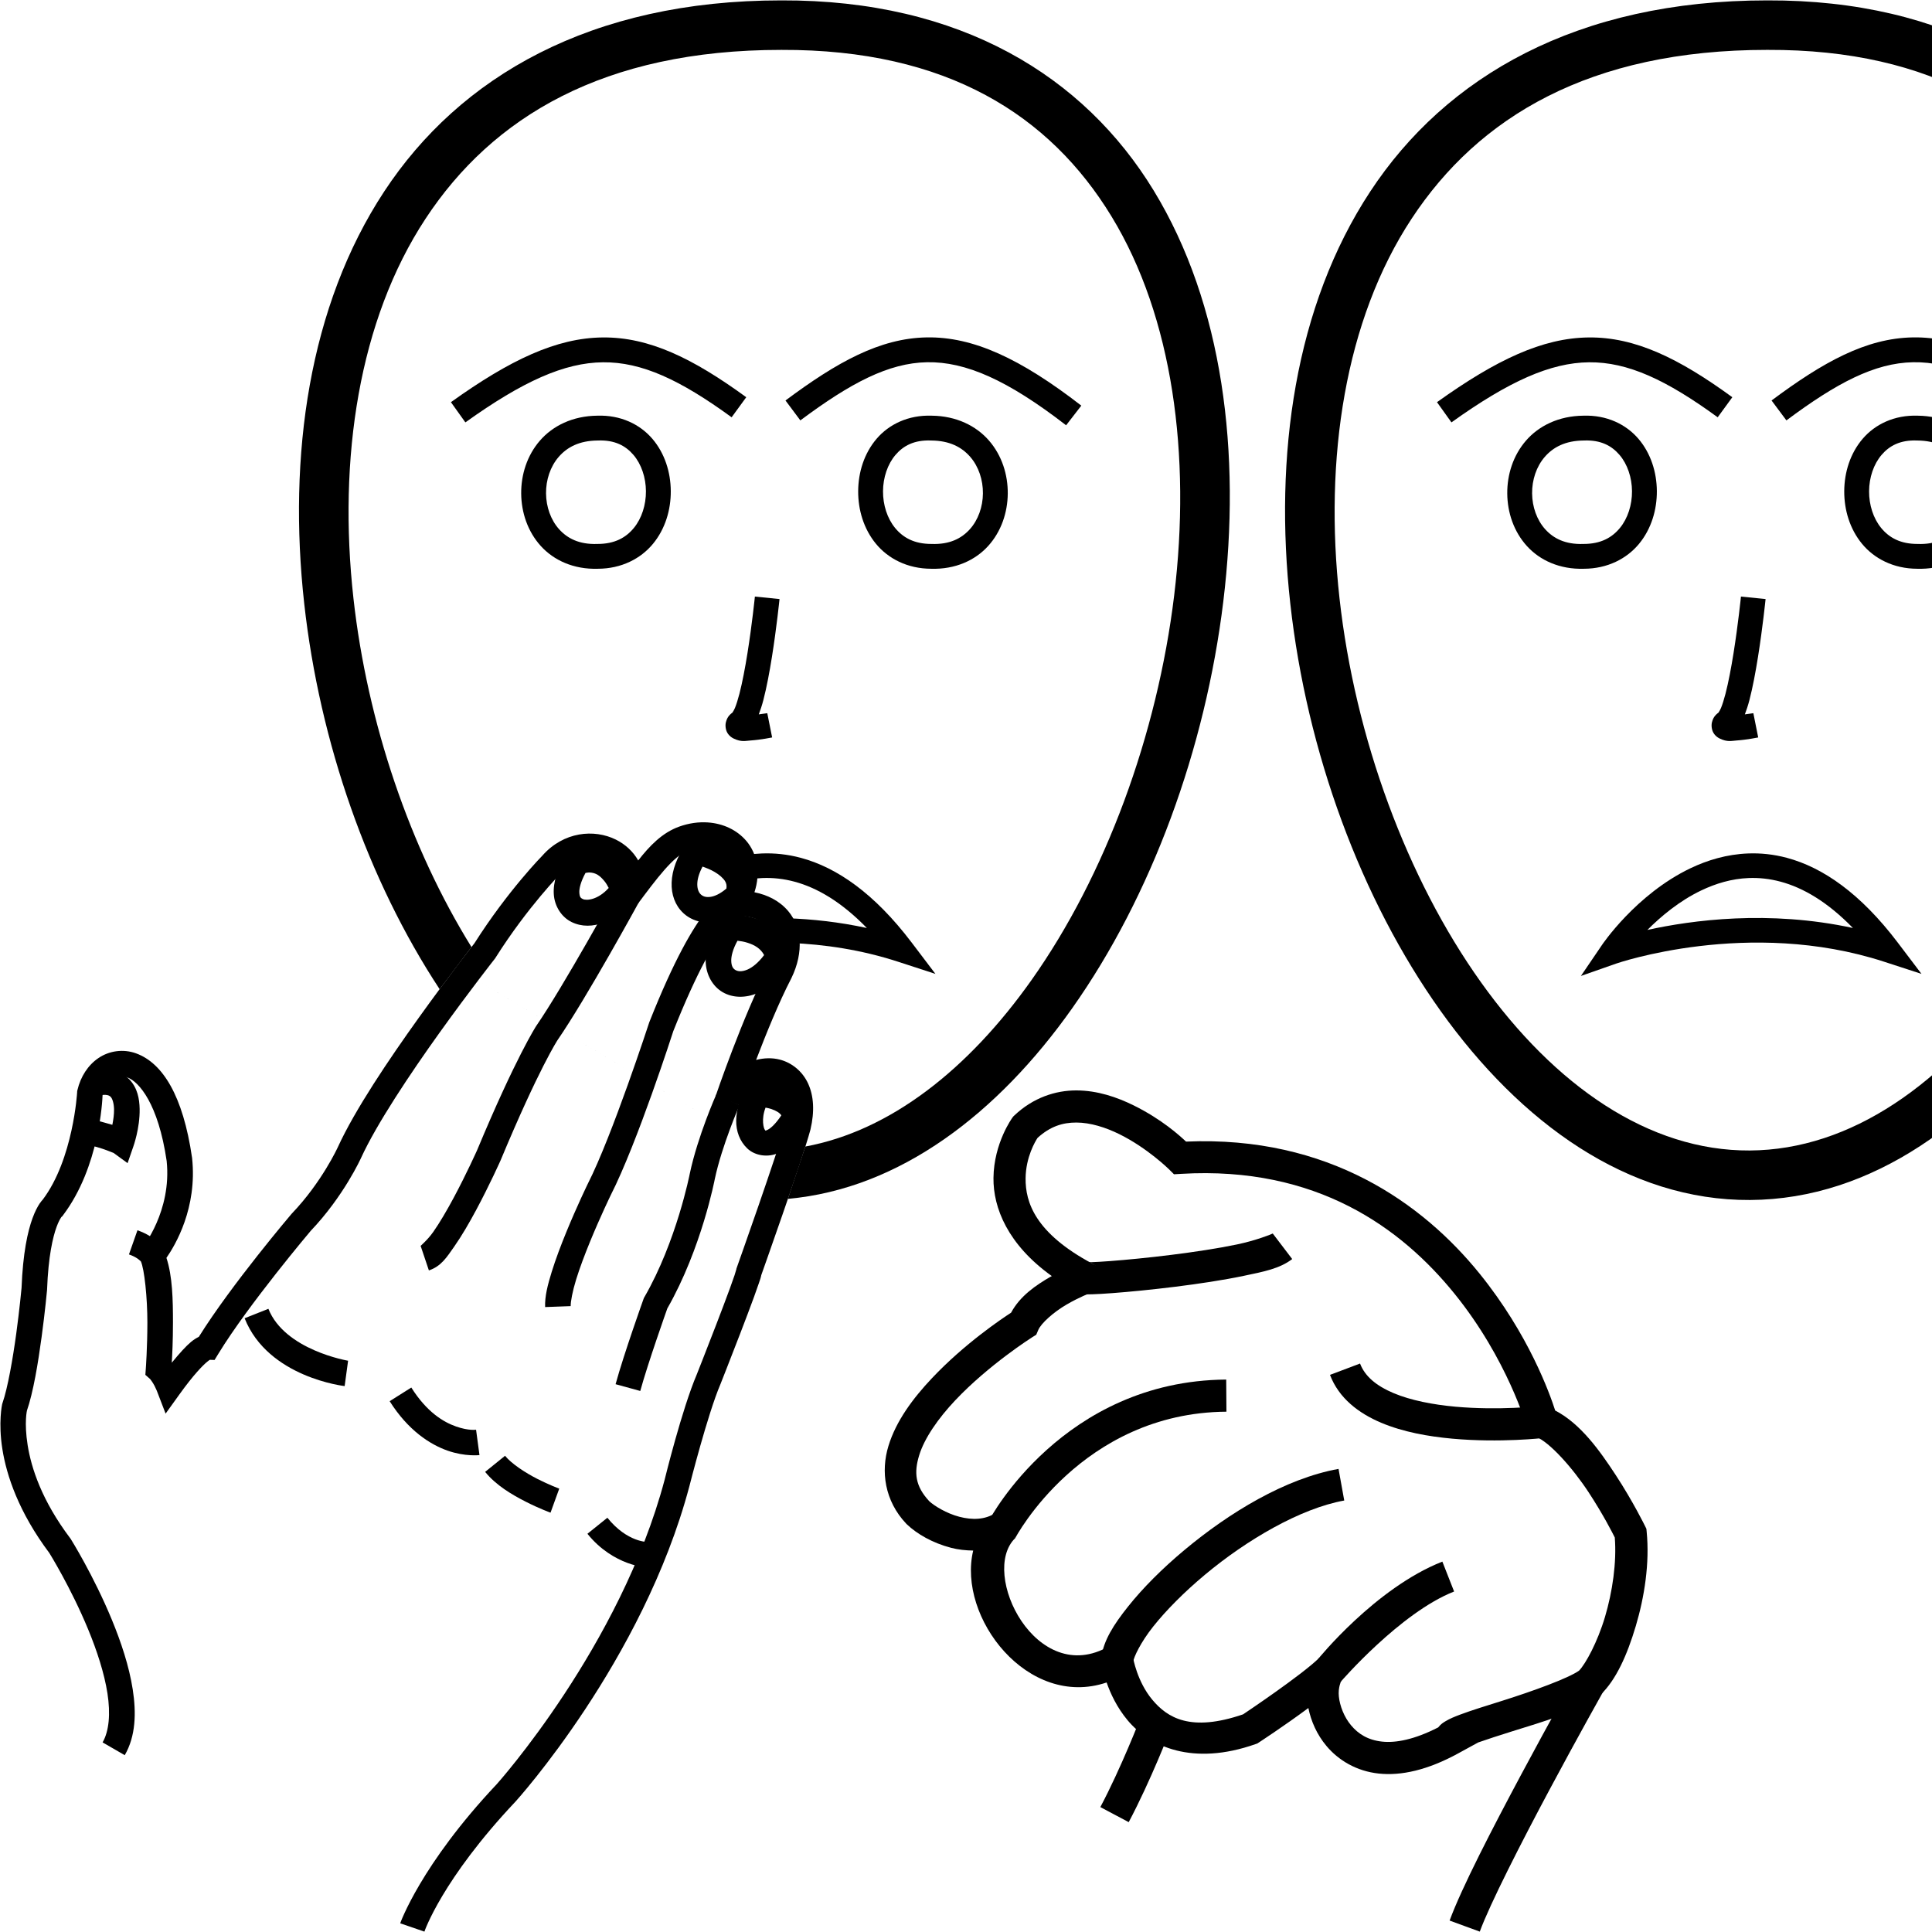 <?xml version="1.0" encoding="UTF-8" standalone="no"?>
<!-- Created with Inkscape (http://www.inkscape.org/) -->

<svg
   xmlns:dc="http://purl.org/dc/elements/1.1/"
   xmlns:cc="http://creativecommons.org/ns#"
   xmlns:rdf="http://www.w3.org/1999/02/22-rdf-syntax-ns#"
   xmlns:svg="http://www.w3.org/2000/svg"
   xmlns="http://www.w3.org/2000/svg"
   xmlns:sodipodi="http://sodipodi.sourceforge.net/DTD/sodipodi-0.dtd"
   xmlns:inkscape="http://www.inkscape.org/namespaces/inkscape"
   width="1000"
   height="1000"
   viewBox="0 0 1000 1000"
   version="1.1"
   id="svg8584"
   inkscape:version="0.92.4 (5da689c313, 2019-01-14)"
   sodipodi:docname="Qual.svg">
  <defs
     id="defs8578" />
  <sodipodi:namedview
     id="base"
     pagecolor="#ffffff"
     bordercolor="#666666"
     borderopacity="1.0"
     inkscape:pageopacity="0.0"
     inkscape:pageshadow="2"
     inkscape:zoom="0.5"
     inkscape:cx="622.10644"
     inkscape:cy="753.2264"
     inkscape:document-units="px"
     inkscape:current-layer="layer1"
     showgrid="false"
     units="px"
     inkscape:window-width="681"
     inkscape:window-height="706"
     inkscape:window-x="-7"
     inkscape:window-y="0"
     inkscape:window-maximized="0" />
  <g
     inkscape:label="Camada 1"
     inkscape:groupmode="layer"
     id="layer1"
     transform="translate(0,-32.417)">
    <path
       style="color:#000000;font-style:normal;font-variant:normal;font-weight:normal;font-stretch:normal;font-size:medium;line-height:normal;font-family:sans-serif;font-variant-ligatures:normal;font-variant-position:normal;font-variant-caps:normal;font-variant-numeric:normal;font-variant-alternates:normal;font-feature-settings:normal;text-indent:0;text-align:start;text-decoration:none;text-decoration-line:none;text-decoration-style:solid;text-decoration-color:#000000;letter-spacing:normal;word-spacing:normal;text-transform:none;writing-mode:lr-tb;direction:ltr;text-orientation:mixed;dominant-baseline:auto;baseline-shift:baseline;text-anchor:start;white-space:normal;shape-padding:0;clip-rule:nonzero;display:inline;overflow:visible;visibility:visible;opacity:1;isolation:auto;mix-blend-mode:normal;color-interpolation:sRGB;color-interpolation-filters:linearRGB;solid-color:#000000;solid-opacity:1;vector-effect:none;fill:#000000;fill-opacity:1;fill-rule:nonzero;stroke:none;stroke-width:25.622;stroke-linecap:butt;stroke-linejoin:miter;stroke-miterlimit:4;stroke-dasharray:none;stroke-dashoffset:0;stroke-opacity:1;color-rendering:auto;image-rendering:auto;shape-rendering:auto;text-rendering:auto;enable-background:accumulate"
       d="m 404.409,32.617 c -98.723,-0.021 -166.541,39.618 -205.552,98.918 -39.018,59.311 -49.908,136.762 -41.38,213.423 7.984,71.774 33.02,143.156 70.08,199.466 l 8.38,-11.131 176.713,105.096 -4.854,14.557 c 58.074,-5.201 108.757,-44.334 147.131,-98.605 41.064,-58.075 68.994,-134.262 78.269,-210.732 9.275,-76.471 -0.019,-153.509 -36.051,-212.585 C 561.121,71.959 497.287,32.291 404.461,32.617 Z m 0.044,25.623 h 0.03 0.023 c 85.745,-0.316 138.928,33.922 170.768,86.125 31.84,52.203 41.26,123.816 32.486,196.161 -8.774,72.345 -35.651,145.145 -73.748,199.022 -32.808,46.398 -73.226,78.185 -117.178,86.314 l -4.185,12.528 -176.713,-105.096 8.108,-10.672 C 212.236,471.335 190.115,406.581 182.944,342.119 174.896,269.768 185.72,198.126 220.263,145.617 254.806,93.109 312.379,58.206 404.454,58.24 Z"
       id="path10-9"
       inkscape:connector-curvature="0"
       sodipodi:nodetypes="cssccccssccccccsssccccsscc" />
    <path
       style="color:#000000;font-style:normal;font-variant:normal;font-weight:normal;font-stretch:normal;font-size:medium;line-height:normal;font-family:sans-serif;font-variant-ligatures:normal;font-variant-position:normal;font-variant-caps:normal;font-variant-numeric:normal;font-variant-alternates:normal;font-feature-settings:normal;text-indent:0;text-align:start;text-decoration:none;text-decoration-line:none;text-decoration-style:solid;text-decoration-color:#000000;letter-spacing:normal;word-spacing:normal;text-transform:none;writing-mode:lr-tb;direction:ltr;text-orientation:mixed;dominant-baseline:auto;baseline-shift:baseline;text-anchor:start;white-space:normal;shape-padding:0;clip-rule:nonzero;display:inline;overflow:visible;visibility:visible;opacity:1;isolation:auto;mix-blend-mode:normal;color-interpolation:sRGB;color-interpolation-filters:linearRGB;solid-color:#000000;solid-opacity:1;vector-effect:none;fill:#000000;fill-opacity:1;fill-rule:nonzero;stroke:none;stroke-width:12.811;stroke-linecap:butt;stroke-linejoin:miter;stroke-miterlimit:4;stroke-dasharray:none;stroke-dashoffset:0;stroke-opacity:1;color-rendering:auto;image-rendering:auto;shape-rendering:auto;text-rendering:auto;enable-background:accumulate"
       d="m 390.732,341.199 c 0,0 -1.444,14.26 -3.834,29.238 -1.195,7.489 -2.635,15.158 -4.182,21.117 -0.773,2.979 -1.585,5.539 -2.311,7.303 -0.726,1.764 -1.663,2.686 -0.99,2.125 -1.418,1.181 -2.918,2.167 -3.703,5.309 -0.393,1.571 -0.169,3.911 0.834,5.545 1.003,1.634 2.307,2.433 3.293,2.896 3.943,1.855 5.968,1.144 8.648,0.959 5.362,-0.37 11.168,-1.566 11.168,-1.566 l -2.514,-12.562 c 0,0 -2.738,0.349 -4.395,0.621 0.849,-2.278 1.652,-4.656 2.367,-7.41 1.729,-6.659 3.202,-14.6 4.434,-22.316 2.463,-15.434 3.93,-29.969 3.93,-29.969 z"
       id="path971"
       inkscape:connector-curvature="0" />
    <path
       style="color:#000000;font-style:normal;font-variant:normal;font-weight:normal;font-stretch:normal;font-size:medium;line-height:normal;font-family:sans-serif;font-variant-ligatures:normal;font-variant-position:normal;font-variant-caps:normal;font-variant-numeric:normal;font-variant-alternates:normal;font-feature-settings:normal;text-indent:0;text-align:start;text-decoration:none;text-decoration-line:none;text-decoration-style:solid;text-decoration-color:#000000;letter-spacing:normal;word-spacing:normal;text-transform:none;writing-mode:lr-tb;direction:ltr;text-orientation:mixed;dominant-baseline:auto;baseline-shift:baseline;text-anchor:start;white-space:normal;shape-padding:0;clip-rule:nonzero;display:inline;overflow:visible;visibility:visible;opacity:1;isolation:auto;mix-blend-mode:normal;color-interpolation:sRGB;color-interpolation-filters:linearRGB;solid-color:#000000;solid-opacity:1;vector-effect:none;fill:#000000;fill-opacity:1;fill-rule:nonzero;stroke:none;stroke-width:16.626;stroke-linecap:butt;stroke-linejoin:miter;stroke-miterlimit:4;stroke-dasharray:none;stroke-dashoffset:0;stroke-opacity:1;color-rendering:auto;image-rendering:auto;shape-rendering:auto;text-rendering:auto;enable-background:accumulate"
       d="m 557.162,596.814 c -10.854,-0.029 -22.447,3.768 -32.152,12.977 l -0.559,0.531 -0.453,0.623 c 0,0 -9.579,13.009 -9.779,31.17 -0.171,15.474 7.396,34.483 30.199,50.799 -0.294,0.168 -0.488,0.231 -0.785,0.404 -7.19,4.194 -15.57,9.723 -20.299,18.547 -4.73,3.065 -24.104,16.023 -41.055,34.006 -9.66,10.248 -18.456,21.943 -22.439,35.021 -3.983,13.079 -2.026,28.276 9.225,40.188 l 0.152,0.16 0.158,0.15 c 5.27,5.021 13.265,9.662 22.98,12.193 3.554,0.926 7.426,1.338 11.369,1.402 -8.3,34.629 28.319,82.064 69.061,68.279 1.996,5.697 5.3,12.892 10.848,19.543 11.422,13.694 33.7,23.821 66.203,12.367 l 0.953,-0.334 0.844,-0.555 c 0,0 13.032,-8.494 25.574,-17.797 1.388,6.767 4.355,13.677 9.408,19.688 6.096,7.25 15.366,12.987 27.035,14.23 11.669,1.244 25.35,-1.819 41.045,-10.402 l 10.426,-5.701 c 4.827,-1.688 10.463,-3.521 17.293,-5.666 16.396,-5.149 34.657,-10.248 45.477,-18.572 l 0.375,-0.289 0.34,-0.328 c 7.857,-7.612 13.549,-20.195 18.066,-35.367 4.517,-15.172 7.237,-32.641 5.639,-48.877 l -0.146,-1.49 -0.658,-1.344 c 0,0 -6.191,-12.693 -15.252,-26.529 -8.271,-12.631 -18.196,-26.574 -31.291,-33.338 -2.735,-8.529 -13.672,-39.413 -39.172,-70.906 -29.231,-36.102 -78.037,-71.464 -151.904,-68.291 -3.345,-3.157 -12.598,-11.562 -27.053,-18.709 -8.706,-4.305 -18.818,-7.754 -29.672,-7.783 z m -0.045,16.627 c 7.26,0.02 15.13,2.492 22.348,6.061 14.434,7.137 25.545,18.084 25.545,18.084 l 2.641,2.633 3.721,-0.221 c 70.285,-4.155 114.088,28.21 141.498,62.062 27.41,33.853 37.301,68.643 37.301,68.643 l 1.131,3.996 3.873,1.496 c 6.823,2.635 18.76,15.91 27.17,28.754 7.602,11.61 12.48,21.299 13.463,23.271 1.019,12.876 -1.184,28.066 -5.07,41.117 -3.92,13.165 -10.022,24.25 -13.398,27.781 -5.389,3.892 -23.875,10.625 -39.904,15.658 -8.153,2.56 -15.787,4.906 -21.625,7.1 -2.919,1.097 -5.332,2.075 -7.633,3.461 -1.151,0.693 -2.328,1.388 -3.717,3.121 -0.01,0.013 -0.019,0.038 -0.029,0.051 -12.41,6.368 -22.035,8.11 -29.018,7.365 -7.427,-0.792 -12.379,-4.006 -16.07,-8.396 -3.692,-4.391 -5.84,-10.145 -6.348,-14.914 -0.507,-4.769 1.226,-7.916 0.992,-7.707 l -0.012,-0.014 c 0.077,-0.074 0.209,-0.168 0.285,-0.242 l -11.338,-12.154 c -0.097,0.086 -0.166,0.184 -0.26,0.271 l -0.014,-0.016 c -9.047,8.828 -37.63,27.986 -39.229,29.057 -27.217,9.322 -39.219,1.751 -47.018,-7.6 -7.889,-9.459 -9.924,-21.705 -9.924,-21.705 l -1.793,-12.129 -10.604,6.154 C 536.461,906.319 506.879,846.58 525.473,828.547 l -10.307,-12.945 c -5.322,3.448 -11.888,3.646 -18.619,1.893 -6.648,-1.732 -12.998,-5.658 -15.549,-8.035 -7.349,-7.891 -7.965,-14.821 -5.254,-23.723 2.735,-8.981 9.943,-19.242 18.633,-28.461 17.38,-18.438 39.773,-32.627 39.773,-32.627 l 2.215,-1.393 1.018,-2.408 c 1.514,-3.583 8.068,-9.342 14.627,-13.168 6.559,-3.826 12.453,-6.08 12.453,-6.08 l 17.055,-6.492 -16.092,-8.607 c -29.591,-15.83 -34.719,-31.77 -34.582,-44.201 0.123,-11.103 5.081,-19.217 6.188,-20.906 6.553,-5.981 13.033,-7.97 20.086,-7.951 z"
       id="path7288-4"
       inkscape:connector-curvature="0" />
    <path
       style="color:#000000;font-style:normal;font-variant:normal;font-weight:normal;font-stretch:normal;font-size:medium;line-height:normal;font-family:sans-serif;font-variant-ligatures:normal;font-variant-position:normal;font-variant-caps:normal;font-variant-numeric:normal;font-variant-alternates:normal;font-feature-settings:normal;text-indent:0;text-align:start;text-decoration:none;text-decoration-line:none;text-decoration-style:solid;text-decoration-color:#000000;letter-spacing:normal;word-spacing:normal;text-transform:none;writing-mode:lr-tb;direction:ltr;text-orientation:mixed;dominant-baseline:auto;baseline-shift:baseline;text-anchor:start;white-space:normal;shape-padding:0;clip-rule:nonzero;display:inline;overflow:visible;visibility:visible;opacity:1;isolation:auto;mix-blend-mode:normal;color-interpolation:sRGB;color-interpolation-filters:linearRGB;solid-color:#000000;solid-opacity:1;vector-effect:none;fill:#000000;fill-opacity:1;fill-rule:nonzero;stroke:none;stroke-width:16.626;stroke-linecap:butt;stroke-linejoin:miter;stroke-miterlimit:4;stroke-dasharray:none;stroke-dashoffset:0;stroke-opacity:1;color-rendering:auto;image-rendering:auto;shape-rendering:auto;text-rendering:auto;enable-background:accumulate"
       d="m 746.562,840.705 c -34.739,13.645 -64.502,50.633 -64.502,50.633 l 11.926,11.52 c 0,0 30.827,-35.747 58.654,-46.678 z"
       id="path7290-4"
       inkscape:connector-curvature="0"
       sodipodi:nodetypes="ccccc" />
    <path
       style="color:#000000;font-style:normal;font-variant:normal;font-weight:normal;font-stretch:normal;font-size:medium;line-height:normal;font-family:sans-serif;font-variant-ligatures:normal;font-variant-position:normal;font-variant-caps:normal;font-variant-numeric:normal;font-variant-alternates:normal;font-feature-settings:normal;text-indent:0;text-align:start;text-decoration:none;text-decoration-line:none;text-decoration-style:solid;text-decoration-color:#000000;letter-spacing:normal;word-spacing:normal;text-transform:none;writing-mode:lr-tb;direction:ltr;text-orientation:mixed;dominant-baseline:auto;baseline-shift:baseline;text-anchor:start;white-space:normal;shape-padding:0;clip-rule:nonzero;display:inline;overflow:visible;visibility:visible;opacity:1;isolation:auto;mix-blend-mode:normal;color-interpolation:sRGB;color-interpolation-filters:linearRGB;solid-color:#000000;solid-opacity:1;vector-effect:none;fill:#000000;fill-opacity:1;fill-rule:nonzero;stroke:none;stroke-width:16.626;stroke-linecap:butt;stroke-linejoin:miter;stroke-miterlimit:4;stroke-dasharray:none;stroke-dashoffset:0;stroke-opacity:1;color-rendering:auto;image-rendering:auto;shape-rendering:auto;text-rendering:auto;enable-background:accumulate"
       d="m 692.824,792.717 c -27.662,4.999 -56.61,22.658 -79.736,41.963 -11.563,9.653 -21.605,19.744 -29.133,29.193 -7.528,9.45 -12.881,17.763 -13.955,26.818 l 16.51,1.959 c 0.292,-2.458 3.832,-10.111 10.449,-18.418 6.617,-8.307 15.972,-17.764 26.783,-26.789 21.622,-18.049 49.333,-34.262 72.039,-38.365 z"
       id="path7292-1"
       inkscape:connector-curvature="0" />
    <path
       style="color:#000000;font-style:normal;font-variant:normal;font-weight:normal;font-stretch:normal;font-size:medium;line-height:normal;font-family:sans-serif;font-variant-ligatures:normal;font-variant-position:normal;font-variant-caps:normal;font-variant-numeric:normal;font-variant-alternates:normal;font-feature-settings:normal;text-indent:0;text-align:start;text-decoration:none;text-decoration-line:none;text-decoration-style:solid;text-decoration-color:#000000;letter-spacing:normal;word-spacing:normal;text-transform:none;writing-mode:lr-tb;direction:ltr;text-orientation:mixed;dominant-baseline:auto;baseline-shift:baseline;text-anchor:start;white-space:normal;shape-padding:0;clip-rule:nonzero;display:inline;overflow:visible;visibility:visible;opacity:1;isolation:auto;mix-blend-mode:normal;color-interpolation:sRGB;color-interpolation-filters:linearRGB;solid-color:#000000;solid-opacity:1;vector-effect:none;fill:#000000;fill-opacity:1;fill-rule:nonzero;stroke:none;stroke-width:16.626;stroke-linecap:butt;stroke-linejoin:miter;stroke-miterlimit:4;stroke-dasharray:none;stroke-dashoffset:0;stroke-opacity:1;color-rendering:auto;image-rendering:auto;shape-rendering:auto;text-rendering:auto;enable-background:accumulate"
       d="m 634.682,746.48 c -84.469,0.608 -122.359,72.238 -122.359,72.238 l 13.15,9.828 c 0,0 34.156,-64.899 109.328,-65.439 z"
       id="path7294-5"
       inkscape:connector-curvature="0"
       sodipodi:nodetypes="ccccc" />
    <path
       style="color:#000000;font-style:normal;font-variant:normal;font-weight:normal;font-stretch:normal;font-size:medium;line-height:normal;font-family:sans-serif;font-variant-ligatures:normal;font-variant-position:normal;font-variant-caps:normal;font-variant-numeric:normal;font-variant-alternates:normal;font-feature-settings:normal;text-indent:0;text-align:start;text-decoration:none;text-decoration-line:none;text-decoration-style:solid;text-decoration-color:#000000;letter-spacing:normal;word-spacing:normal;text-transform:none;writing-mode:lr-tb;direction:ltr;text-orientation:mixed;dominant-baseline:auto;baseline-shift:baseline;text-anchor:start;white-space:normal;shape-padding:0;clip-rule:nonzero;display:inline;overflow:visible;visibility:visible;opacity:1;isolation:auto;mix-blend-mode:normal;color-interpolation:sRGB;color-interpolation-filters:linearRGB;solid-color:#000000;solid-opacity:1;vector-effect:none;fill:#000000;fill-opacity:1;fill-rule:nonzero;stroke:none;stroke-width:16.626;stroke-linecap:butt;stroke-linejoin:miter;stroke-miterlimit:4;stroke-dasharray:none;stroke-dashoffset:0;stroke-opacity:1;color-rendering:auto;image-rendering:auto;shape-rendering:auto;text-rendering:auto;enable-background:accumulate"
       d="m 658.775,670.877 c -0.357,0.271 -8.622,3.597 -18.551,5.67 -9.928,2.073 -22.2,3.923 -34.033,5.396 -11.833,1.473 -23.259,2.579 -31.582,3.205 -4.161,0.313 -7.568,0.506 -9.734,0.568 -1.083,0.031 -1.903,0.02 -2.064,0.012 -0.081,-0.004 -0.093,-0.064 0.729,0.123 0.411,0.094 1.003,0.046 2.65,1.16 0.824,0.557 2.112,1.557 2.986,3.654 0.875,2.097 0.63,5.056 -0.156,6.719 l -15.029,-7.109 c -0.798,1.688 -1.045,4.67 -0.16,6.791 0.885,2.121 2.192,3.143 3.047,3.721 1.71,1.156 2.407,1.148 2.965,1.275 1.115,0.254 1.563,0.241 2.098,0.27 1.069,0.056 2.103,0.042 3.416,0.004 2.626,-0.076 6.181,-0.284 10.502,-0.609 8.642,-0.65 20.265,-1.774 32.389,-3.283 12.124,-1.51 24.715,-3.395 35.377,-5.621 10.662,-2.226 18.715,-3.762 25.223,-8.715 z"
       id="path7296-8"
       inkscape:connector-curvature="0" />
    <path
       style="color:#000000;font-style:normal;font-variant:normal;font-weight:normal;font-stretch:normal;font-size:medium;line-height:normal;font-family:sans-serif;font-variant-ligatures:normal;font-variant-position:normal;font-variant-caps:normal;font-variant-numeric:normal;font-variant-alternates:normal;font-feature-settings:normal;text-indent:0;text-align:start;text-decoration:none;text-decoration-line:none;text-decoration-style:solid;text-decoration-color:#000000;letter-spacing:normal;word-spacing:normal;text-transform:none;writing-mode:lr-tb;direction:ltr;text-orientation:mixed;dominant-baseline:auto;baseline-shift:baseline;text-anchor:start;white-space:normal;shape-padding:0;clip-rule:nonzero;display:inline;overflow:visible;visibility:visible;opacity:1;isolation:auto;mix-blend-mode:normal;color-interpolation:sRGB;color-interpolation-filters:linearRGB;solid-color:#000000;solid-opacity:1;vector-effect:none;fill:#000000;fill-opacity:1;fill-rule:nonzero;stroke:none;stroke-width:16.626;stroke-linecap:butt;stroke-linejoin:miter;stroke-miterlimit:4;stroke-dasharray:none;stroke-dashoffset:0;stroke-opacity:1;color-rendering:auto;image-rendering:auto;shape-rendering:auto;text-rendering:auto;enable-background:accumulate"
       d="m 815.576,899.402 c 0,0 -13.37,23.771 -28.172,51.449 -14.802,27.678 -30.901,58.745 -37.088,75.65 l 15.613,5.715 c 5.18,-14.153 21.431,-46.027 36.137,-73.525 14.705,-27.498 28,-51.139 28,-51.139 z"
       id="path7391-6"
       inkscape:connector-curvature="0" />
    <path
       style="color:#000000;font-style:normal;font-variant:normal;font-weight:normal;font-stretch:normal;font-size:medium;line-height:normal;font-family:sans-serif;font-variant-ligatures:normal;font-variant-position:normal;font-variant-caps:normal;font-variant-numeric:normal;font-variant-alternates:normal;font-feature-settings:normal;text-indent:0;text-align:start;text-decoration:none;text-decoration-line:none;text-decoration-style:solid;text-decoration-color:#000000;letter-spacing:normal;word-spacing:normal;text-transform:none;writing-mode:lr-tb;direction:ltr;text-orientation:mixed;dominant-baseline:auto;baseline-shift:baseline;text-anchor:start;white-space:normal;shape-padding:0;clip-rule:nonzero;display:inline;overflow:visible;visibility:visible;opacity:1;isolation:auto;mix-blend-mode:normal;color-interpolation:sRGB;color-interpolation-filters:linearRGB;solid-color:#000000;solid-opacity:1;vector-effect:none;fill:#000000;fill-opacity:1;fill-rule:nonzero;stroke:none;stroke-width:16.626;stroke-linecap:butt;stroke-linejoin:miter;stroke-miterlimit:4;stroke-dasharray:none;stroke-dashoffset:0;stroke-opacity:1;color-rendering:auto;image-rendering:auto;shape-rendering:auto;text-rendering:auto;enable-background:accumulate"
       d="m 590.168,921.936 c 0,0 -9.951,25.729 -20.633,45.822 l 14.682,7.805 c 11.422,-21.486 21.465,-47.648 21.465,-47.648 z"
       id="path7393-4"
       inkscape:connector-curvature="0" />
    <path
       style="color:#000000;font-style:normal;font-variant:normal;font-weight:normal;font-stretch:normal;font-size:medium;line-height:normal;font-family:sans-serif;font-variant-ligatures:normal;font-variant-position:normal;font-variant-caps:normal;font-variant-numeric:normal;font-variant-alternates:normal;font-feature-settings:normal;text-indent:0;text-align:start;text-decoration:none;text-decoration-line:none;text-decoration-style:solid;text-decoration-color:#000000;letter-spacing:normal;word-spacing:normal;text-transform:none;writing-mode:lr-tb;direction:ltr;text-orientation:mixed;dominant-baseline:auto;baseline-shift:baseline;text-anchor:start;white-space:normal;shape-padding:0;clip-rule:nonzero;display:inline;overflow:visible;visibility:visible;opacity:1;isolation:auto;mix-blend-mode:normal;color-interpolation:sRGB;color-interpolation-filters:linearRGB;solid-color:#000000;solid-opacity:1;vector-effect:none;fill:#000000;fill-opacity:1;fill-rule:nonzero;stroke:none;stroke-width:16.626;stroke-linecap:butt;stroke-linejoin:miter;stroke-miterlimit:4;stroke-dasharray:none;stroke-dashoffset:0;stroke-opacity:1;color-rendering:auto;image-rendering:auto;shape-rendering:auto;text-rendering:auto;enable-background:accumulate"
       d="m 703.961,738.18 -15.557,5.869 c 4.576,12.126 14.96,19.919 26.432,24.76 11.471,4.84 24.488,7.134 36.875,8.262 24.774,2.255 47.402,-0.371 47.402,-0.371 l -1.889,-16.52 c 0,0 -21.314,2.398 -44.008,0.332 -11.347,-1.033 -22.945,-3.235 -31.918,-7.021 -8.973,-3.786 -14.863,-8.752 -17.338,-15.311 z"
       id="path7428"
       inkscape:connector-curvature="0" />
    <path
       style="color:#000000;font-style:normal;font-variant:normal;font-weight:normal;font-stretch:normal;font-size:medium;line-height:normal;font-family:sans-serif;font-variant-ligatures:normal;font-variant-position:normal;font-variant-caps:normal;font-variant-numeric:normal;font-variant-alternates:normal;font-feature-settings:normal;text-indent:0;text-align:start;text-decoration:none;text-decoration-line:none;text-decoration-style:solid;text-decoration-color:#000000;letter-spacing:normal;word-spacing:normal;text-transform:none;writing-mode:lr-tb;direction:ltr;text-orientation:mixed;dominant-baseline:auto;baseline-shift:baseline;text-anchor:start;white-space:normal;shape-padding:0;clip-rule:nonzero;display:inline;overflow:visible;visibility:visible;opacity:1;isolation:auto;mix-blend-mode:normal;color-interpolation:sRGB;color-interpolation-filters:linearRGB;solid-color:#000000;solid-opacity:1;vector-effect:none;fill:#000000;fill-opacity:1;fill-rule:nonzero;stroke:none;stroke-width:13.246;stroke-linecap:butt;stroke-linejoin:miter;stroke-miterlimit:4;stroke-dasharray:none;stroke-dashoffset:0;stroke-opacity:1;color-rendering:auto;image-rendering:auto;shape-rendering:auto;text-rendering:auto;enable-background:accumulate"
       d="m 366.393,458.109 c -4.749,-0.325 -9.795,0.354 -14.826,2.154 -8.815,3.155 -15.341,9.987 -21.229,17.521 -2.655,-4.663 -6.709,-8.376 -11.561,-10.787 -11.188,-5.559 -27.08,-4.208 -38.094,8.348 l 0.273,-0.295 c 0,0 -17.987,18.18 -35.395,45.609 -0.157,0.199 -13.384,17.015 -28.791,38.52 -15.499,21.632 -33.085,47.683 -41.928,67.049 l -0.004,0.01 -0.004,0.01 c 0,0 -8.231,18.055 -23.73,34.254 l -0.137,0.143 -0.127,0.15 c 0,0 -30.928,36.342 -47.916,63.553 -1.22,0.624 -2.469,1.333 -4.053,2.641 -2.488,2.054 -5.946,5.856 -9.963,10.762 0.241,-3.995 0.614,-11.063 0.619,-20.775 0.006,-11.655 -0.235,-23.975 -3.379,-33.488 4.571,-6.579 16.031,-25.794 13.283,-51.662 l -0.014,-0.129 -0.02,-0.127 C 94.725,599.502 84.181,582.705 70.549,577.678 63.733,575.164 56.424,576.352 50.975,580.051 c -5.449,3.699 -9.248,9.617 -10.883,16.529 l -0.145,0.619 -0.027,0.637 c 0,0 -1.974,34.52 -17.818,55.545 l 1.125,-1.162 c 0,0 -1.508,1.364 -2.646,3.051 -1.138,1.687 -2.448,4.127 -3.73,7.627 -2.546,6.949 -4.994,18.107 -5.699,36.16 0,0 -0.982,10.671 -2.732,23.562 -1.751,12.892 -4.415,28.204 -7.137,36.045 l -0.113,0.326 -0.078,0.338 c 0,0 -2.064,9.284 0.133,23.137 2.183,13.765 8.484,32.668 24.293,53.76 0.077,0.123 11.207,17.992 20.133,39.613 4.478,10.848 8.343,22.585 9.967,33.086 1.624,10.501 0.86,19.496 -2.52,25.35 l 11.471,6.623 c 5.704,-9.879 6.014,-21.869 4.139,-33.996 C 66.83,894.773 62.622,882.24 57.893,870.783 48.434,847.87 36.701,829.125 36.701,829.125 l -0.154,-0.246 -0.174,-0.232 C 21.612,809.077 16.182,792.229 14.305,780.389 12.427,768.549 13.988,762.346 13.988,762.346 l -0.193,0.662 c 3.515,-10.126 5.955,-25.401 7.748,-38.605 1.793,-13.204 2.797,-24.135 2.797,-24.135 l 0.016,-0.18 0.008,-0.178 c 0.648,-17.286 2.997,-27.202 4.922,-32.457 0.963,-2.627 1.813,-4.09 2.275,-4.775 0.191,-0.283 0.171,-0.287 0.143,-0.279 l 0.486,-0.395 0.49,-0.65 c 18.79,-24.934 20.313,-59.41 20.406,-62.041 0.997,-3.885 3.081,-6.777 5.328,-8.303 2.311,-1.569 4.566,-2.005 7.551,-0.904 5.959,2.197 15.942,13.552 20.299,43.215 2.719,26.013 -12.539,44.838 -12.539,44.838 l -2.646,3.236 1.783,3.781 c 1.885,3.997 3.428,19.072 3.422,31.791 -0.006,12.72 -0.809,23.791 -0.809,23.791 l -0.238,3.281 2.473,2.174 c 0.109,0.096 1.463,1.91 2.283,3.52 0.82,1.609 1.324,2.916 1.324,2.916 l 4.398,11.455 7.162,-9.963 c 7.299,-10.154 12.017,-14.944 14.432,-16.938 0.902,-0.745 1.126,-0.83 1.35,-0.955 l 2.398,0.088 2.021,-3.307 c 15.57,-25.487 47.861,-63.662 47.861,-63.662 l -0.264,0.293 c 17.279,-18.058 26.227,-37.949 26.227,-37.949 l -0.008,0.019 c 7.919,-17.342 25.334,-43.467 40.645,-64.836 15.311,-21.369 28.535,-38.174 28.535,-38.174 l 0.211,-0.27 0.182,-0.289 C 273.167,501.735 290.365,484.375 290.365,484.375 l 0.143,-0.143 0.133,-0.152 c 7.342,-8.371 15.954,-8.345 22.242,-5.221 3.144,1.562 5.468,3.98 6.529,6.398 1.062,2.419 1.208,4.754 -0.398,7.898 l 11.201,6.979 c 9.413,-12.59 18.39,-24.741 25.814,-27.398 9.142,-3.272 16.445,-0.816 20.143,3.475 3.698,4.291 4.991,10.775 -1.373,20.129 l -7.842,11.525 13.887,-1.203 c 7.004,-0.606 13.656,1.863 17.031,5.9 3.375,4.038 4.898,9.872 -0.143,20.303 l 0.082,-0.166 c -13.428,25.907 -27.326,66.83 -27.326,66.83 l 12.254,4.973 c 4.418,-9.342 12.518,-12.12 17.613,-10.801 2.548,0.66 4.495,2.071 5.881,5.076 1.38,2.993 2.068,7.907 0.379,15.141 -1.818,6.763 -8.197,25.729 -14.027,42.578 -5.849,16.902 -11.203,31.959 -11.203,31.959 l -0.207,0.58 -0.096,0.609 c 0.105,-0.668 -0.268,0.984 -0.859,2.748 -0.591,1.764 -1.424,4.114 -2.408,6.807 -1.968,5.386 -4.54,12.165 -7.09,18.791 -5.099,13.252 -10.107,25.898 -10.107,25.898 l 0.068,-0.166 c -7.725,18.061 -16.621,54.381 -16.664,54.557 -22.914,86.336 -86.93,157.637 -86.93,157.637 l 0.1,-0.105 c -39.451,41.828 -50.051,72.102 -50.051,72.102 l 12.527,4.305 c 0,0 9.045,-26.908 47.158,-67.318 l 0.051,-0.053 0.049,-0.055 c 0,0 65.886,-72.642 89.898,-163.113 l 0.014,-0.051 0.012,-0.049 c 0,0 9.428,-37.243 16.016,-52.646 l 0.035,-0.084 0.033,-0.082 c 0,0 5.024,-12.691 10.152,-26.02 2.564,-6.664 5.155,-13.486 7.17,-19.002 1.008,-2.758 1.871,-5.185 2.527,-7.145 0.656,-1.96 1.081,-2.98 1.383,-4.893 l -0.303,1.188 c 0,0 5.371,-15.1 11.242,-32.066 5.871,-16.966 12.164,-35.464 14.34,-43.596 l 0.025,-0.096 0.023,-0.098 c 2.206,-9.361 1.717,-17.418 -1.229,-23.807 -2.946,-6.389 -8.474,-10.772 -14.59,-12.355 -4.028,-1.043 -8.233,-0.889 -12.316,0.158 5.128,-13.439 11.783,-29.828 18.217,-42.242 l 0.043,-0.082 0.039,-0.084 c 6.579,-13.616 5.21,-26.386 -1.621,-34.559 -4.489,-5.371 -10.78,-8.462 -17.545,-9.824 3.317,-10.03 1.548,-19.908 -4.287,-26.68 -4.81,-5.582 -11.898,-8.914 -19.812,-9.455 z"
       id="path12299-8"
       inkscape:connector-curvature="0" />
    <path
       style="color:#000000;font-style:normal;font-variant:normal;font-weight:normal;font-stretch:normal;font-size:medium;line-height:normal;font-family:sans-serif;font-variant-ligatures:normal;font-variant-position:normal;font-variant-caps:normal;font-variant-numeric:normal;font-variant-alternates:normal;font-feature-settings:normal;text-indent:0;text-align:start;text-decoration:none;text-decoration-line:none;text-decoration-style:solid;text-decoration-color:#000000;letter-spacing:normal;word-spacing:normal;text-transform:none;writing-mode:lr-tb;direction:ltr;text-orientation:mixed;dominant-baseline:auto;baseline-shift:baseline;text-anchor:start;white-space:normal;shape-padding:0;clip-rule:nonzero;display:inline;overflow:visible;visibility:visible;opacity:1;isolation:auto;mix-blend-mode:normal;color-interpolation:sRGB;color-interpolation-filters:linearRGB;solid-color:#000000;solid-opacity:1;vector-effect:none;fill:#000000;fill-opacity:1;fill-rule:nonzero;stroke:none;stroke-width:13.246;stroke-linecap:butt;stroke-linejoin:miter;stroke-miterlimit:4;stroke-dasharray:none;stroke-dashoffset:0;stroke-opacity:1;color-rendering:auto;image-rendering:auto;shape-rendering:auto;text-rendering:auto;enable-background:accumulate"
       d="m 53.334,585.998 c -1.846,0.006 -3.771,0.208 -5.744,0.607 l 2.627,12.982 c 5.237,-1.06 6.394,-0.127 7.141,0.652 0.747,0.779 1.604,3.062 1.67,6.365 0.053,2.629 -0.378,5.458 -0.877,8.023 -1.538,-0.45 -3.078,-0.893 -4.611,-1.307 -4.384,-1.182 -8.197,-1.961 -8.197,-1.961 l -2.656,12.977 c 0,0 3.473,0.713 7.404,1.773 3.932,1.06 8.814,3.151 8.709,3.074 l 7.236,5.279 2.928,-8.467 c 0,0 3.511,-9.568 3.309,-19.658 -0.101,-5.045 -1.052,-10.779 -5.354,-15.266 -3.226,-3.365 -8.047,-5.095 -13.584,-5.076 z"
       id="path12301-2"
       inkscape:connector-curvature="0" />
    <path
       style="color:#000000;font-style:normal;font-variant:normal;font-weight:normal;font-stretch:normal;font-size:medium;line-height:normal;font-family:sans-serif;font-variant-ligatures:normal;font-variant-position:normal;font-variant-caps:normal;font-variant-numeric:normal;font-variant-alternates:normal;font-feature-settings:normal;text-indent:0;text-align:start;text-decoration:none;text-decoration-line:none;text-decoration-style:solid;text-decoration-color:#000000;letter-spacing:normal;word-spacing:normal;text-transform:none;writing-mode:lr-tb;direction:ltr;text-orientation:mixed;dominant-baseline:auto;baseline-shift:baseline;text-anchor:start;white-space:normal;shape-padding:0;clip-rule:nonzero;display:inline;overflow:visible;visibility:visible;opacity:1;isolation:auto;mix-blend-mode:normal;color-interpolation:sRGB;color-interpolation-filters:linearRGB;solid-color:#000000;solid-opacity:1;vector-effect:none;fill:#000000;fill-opacity:1;fill-rule:nonzero;stroke:none;stroke-width:13.246;stroke-linecap:butt;stroke-linejoin:miter;stroke-miterlimit:4;stroke-dasharray:none;stroke-dashoffset:0;stroke-opacity:1;color-rendering:auto;image-rendering:auto;shape-rendering:auto;text-rendering:auto;enable-background:accumulate"
       d="m 319.102,492.988 c 0,0 -27.366,49.843 -41.506,70.395 l -0.045,0.062 -0.043,0.066 c 0,0 -10.541,16.241 -30.557,64.234 0,0 -5.458,12.221 -12.221,24.811 -3.381,6.295 -7.096,12.674 -10.457,17.471 -3.361,4.797 -7.353,7.691 -6.5,7.404 l 4.221,12.555 c 6.351,-2.135 9.248,-6.822 13.127,-12.359 3.879,-5.537 7.756,-12.243 11.279,-18.803 7.047,-13.119 12.648,-25.682 12.648,-25.682 l 0.033,-0.074 0.031,-0.076 c 19.843,-47.6 29.48,-62.232 29.48,-62.232 l -0.086,0.131 c 15.248,-22.162 42.211,-71.541 42.211,-71.541 z"
       id="path12303-5"
       inkscape:connector-curvature="0" />
    <path
       style="color:#000000;font-style:normal;font-variant:normal;font-weight:normal;font-stretch:normal;font-size:medium;line-height:normal;font-family:sans-serif;font-variant-ligatures:normal;font-variant-position:normal;font-variant-caps:normal;font-variant-numeric:normal;font-variant-alternates:normal;font-feature-settings:normal;text-indent:0;text-align:start;text-decoration:none;text-decoration-line:none;text-decoration-style:solid;text-decoration-color:#000000;letter-spacing:normal;word-spacing:normal;text-transform:none;writing-mode:lr-tb;direction:ltr;text-orientation:mixed;dominant-baseline:auto;baseline-shift:baseline;text-anchor:start;white-space:normal;shape-padding:0;clip-rule:nonzero;display:inline;overflow:visible;visibility:visible;opacity:1;isolation:auto;mix-blend-mode:normal;color-interpolation:sRGB;color-interpolation-filters:linearRGB;solid-color:#000000;solid-opacity:1;vector-effect:none;fill:#000000;fill-opacity:1;fill-rule:nonzero;stroke:none;stroke-width:13.246;stroke-linecap:butt;stroke-linejoin:miter;stroke-miterlimit:4;stroke-dasharray:none;stroke-dashoffset:0;stroke-opacity:1;color-rendering:auto;image-rendering:auto;shape-rendering:auto;text-rendering:auto;enable-background:accumulate"
       d="m 380.254,493.441 c 0,0 -1.574,0.119 -2.57,0.434 -0.997,0.315 -2.107,0.822 -3.32,1.586 -2.428,1.528 -5.29,4.057 -8.795,8.465 -7.009,8.816 -16.667,25.238 -29.438,57.447 l -0.08,0.197 -0.064,0.203 c 0,0 -19.119,58.579 -31.713,83.311 l -0.029,0.057 -0.027,0.055 c 0,0 -5.57,11.461 -11.086,24.918 -2.758,6.729 -5.511,13.967 -7.584,20.672 -2.073,6.705 -3.6,12.626 -3.396,18.166 l 13.236,-0.486 c -0.079,-2.157 0.927,-7.663 2.814,-13.768 1.888,-6.104 4.521,-13.059 7.186,-19.561 5.329,-13.003 10.744,-24.152 10.744,-24.152 l -0.055,0.111 c 13.85,-27.198 32.236,-84.402 32.408,-84.939 12.468,-31.426 21.791,-46.864 27.453,-53.986 2.835,-3.565 4.732,-5.027 5.48,-5.498 0.374,-0.235 0.456,-0.23 0.254,-0.166 -0.202,0.064 -1.379,0.182 -1.379,0.182 z"
       id="path12305-4"
       inkscape:connector-curvature="0" />
    <path
       style="color:#000000;font-style:normal;font-variant:normal;font-weight:normal;font-stretch:normal;font-size:medium;line-height:normal;font-family:sans-serif;font-variant-ligatures:normal;font-variant-position:normal;font-variant-caps:normal;font-variant-numeric:normal;font-variant-alternates:normal;font-feature-settings:normal;text-indent:0;text-align:start;text-decoration:none;text-decoration-line:none;text-decoration-style:solid;text-decoration-color:#000000;letter-spacing:normal;word-spacing:normal;text-transform:none;writing-mode:lr-tb;direction:ltr;text-orientation:mixed;dominant-baseline:auto;baseline-shift:baseline;text-anchor:start;white-space:normal;shape-padding:0;clip-rule:nonzero;display:inline;overflow:visible;visibility:visible;opacity:1;isolation:auto;mix-blend-mode:normal;color-interpolation:sRGB;color-interpolation-filters:linearRGB;solid-color:#000000;solid-opacity:1;vector-effect:none;fill:#000000;fill-opacity:1;fill-rule:nonzero;stroke:none;stroke-width:13.246;stroke-linecap:butt;stroke-linejoin:miter;stroke-miterlimit:4;stroke-dasharray:none;stroke-dashoffset:0;stroke-opacity:1;color-rendering:auto;image-rendering:auto;shape-rendering:auto;text-rendering:auto;enable-background:accumulate"
       d="m 370.693,599.002 c 0,0 -9.571,21.516 -13.656,40.873 l -0.012,0.061 -0.012,0.06 c 0,0 -6.837,34.99 -23.447,63.76 l -0.301,0.52 -0.201,0.566 c 0,0 -10.117,28.271 -14.438,44.037 l 12.775,3.5 c 3.936,-14.363 13.763,-42.027 14.002,-42.699 17.831,-31.24 24.617,-67.191 24.617,-67.191 l -0.023,0.121 c 3.618,-17.143 12.818,-38.271 12.818,-38.271 z"
       id="path12307-2"
       inkscape:connector-curvature="0" />
    <path
       style="color:#000000;font-style:normal;font-variant:normal;font-weight:normal;font-stretch:normal;font-size:medium;line-height:normal;font-family:sans-serif;font-variant-ligatures:normal;font-variant-position:normal;font-variant-caps:normal;font-variant-numeric:normal;font-variant-alternates:normal;font-feature-settings:normal;text-indent:0;text-align:start;text-decoration:none;text-decoration-line:none;text-decoration-style:solid;text-decoration-color:#000000;letter-spacing:normal;word-spacing:normal;text-transform:none;writing-mode:lr-tb;direction:ltr;text-orientation:mixed;dominant-baseline:auto;baseline-shift:baseline;text-anchor:start;white-space:normal;shape-padding:0;clip-rule:nonzero;display:inline;overflow:visible;visibility:visible;opacity:1;isolation:auto;mix-blend-mode:normal;color-interpolation:sRGB;color-interpolation-filters:linearRGB;solid-color:#000000;solid-opacity:1;vector-effect:none;fill:#000000;fill-opacity:1;fill-rule:nonzero;stroke:none;stroke-width:13.246;stroke-linecap:butt;stroke-linejoin:miter;stroke-miterlimit:4;stroke-dasharray:none;stroke-dashoffset:0;stroke-opacity:1;color-rendering:auto;image-rendering:auto;shape-rendering:auto;text-rendering:auto;enable-background:accumulate"
       d="m 305.355,470.971 c -2.537,-0.163 -5.246,0.055 -8.088,0.775 l -2.533,0.641 -1.414,2.201 c -4.822,7.513 -7.066,14.372 -6.676,20.672 0.39,6.3 4.07,11.917 9.256,14.428 10.373,5.021 23.586,-0.316 32.285,-12.963 l 1.789,-2.602 -0.895,-3.027 c 0,0 -1.705,-6.069 -6.467,-11.578 -3.571,-4.132 -9.647,-8.057 -17.258,-8.547 z M 304.881,484 c 3.727,0.058 5.74,1.899 7.711,4.18 1.128,1.305 1.86,2.65 2.471,3.838 -5.566,6.211 -11.49,6.668 -13.391,5.748 -1.078,-0.522 -1.66,-0.964 -1.807,-3.326 -0.124,-2.006 0.655,-5.557 3.189,-10.193 0.592,-0.065 1.306,-0.254 1.826,-0.246 z"
       id="path12309-3"
       inkscape:connector-curvature="0" />
    <path
       style="color:#000000;font-style:normal;font-variant:normal;font-weight:normal;font-stretch:normal;font-size:medium;line-height:normal;font-family:sans-serif;font-variant-ligatures:normal;font-variant-position:normal;font-variant-caps:normal;font-variant-numeric:normal;font-variant-alternates:normal;font-feature-settings:normal;text-indent:0;text-align:start;text-decoration:none;text-decoration-line:none;text-decoration-style:solid;text-decoration-color:#000000;letter-spacing:normal;word-spacing:normal;text-transform:none;writing-mode:lr-tb;direction:ltr;text-orientation:mixed;dominant-baseline:auto;baseline-shift:baseline;text-anchor:start;white-space:normal;shape-padding:0;clip-rule:nonzero;display:inline;overflow:visible;visibility:visible;opacity:1;isolation:auto;mix-blend-mode:normal;color-interpolation:sRGB;color-interpolation-filters:linearRGB;solid-color:#000000;solid-opacity:1;vector-effect:none;fill:#000000;fill-opacity:1;fill-rule:nonzero;stroke:none;stroke-width:13.246;stroke-linecap:butt;stroke-linejoin:miter;stroke-miterlimit:4;stroke-dasharray:none;stroke-dashoffset:0;stroke-opacity:1;color-rendering:auto;image-rendering:auto;shape-rendering:auto;text-rendering:auto;enable-background:accumulate"
       d="m 357.713,465.633 -2.537,3.547 c -9.662,13.513 -9.885,27.876 -1.619,35.73 4.133,3.927 10.08,5.66 16.012,4.84 5.932,-0.82 11.865,-3.986 17.24,-9.326 l 1.182,-1.174 0.486,-1.592 c 1.784,-5.85 0.73,-11.768 -1.883,-16.049 -2.613,-4.281 -6.345,-7.137 -9.945,-9.262 -7.2,-4.25 -14.676,-5.787 -14.676,-5.787 z m 5.928,15.33 c 1.936,0.693 4.153,1.538 6.275,2.791 2.438,1.439 4.421,3.202 5.371,4.758 0.718,1.176 0.909,2.298 0.711,3.803 -3.185,2.745 -6.089,4.017 -8.242,4.314 -2.485,0.344 -3.976,-0.275 -5.076,-1.32 -1.876,-1.783 -3.145,-6.646 0.961,-14.346 z"
       id="path12311-5"
       inkscape:connector-curvature="0" />
    <path
       style="color:#000000;font-style:normal;font-variant:normal;font-weight:normal;font-stretch:normal;font-size:medium;line-height:normal;font-family:sans-serif;font-variant-ligatures:normal;font-variant-position:normal;font-variant-caps:normal;font-variant-numeric:normal;font-variant-alternates:normal;font-feature-settings:normal;text-indent:0;text-align:start;text-decoration:none;text-decoration-line:none;text-decoration-style:solid;text-decoration-color:#000000;letter-spacing:normal;word-spacing:normal;text-transform:none;writing-mode:lr-tb;direction:ltr;text-orientation:mixed;dominant-baseline:auto;baseline-shift:baseline;text-anchor:start;white-space:normal;shape-padding:0;clip-rule:nonzero;display:inline;overflow:visible;visibility:visible;opacity:1;isolation:auto;mix-blend-mode:normal;color-interpolation:sRGB;color-interpolation-filters:linearRGB;solid-color:#000000;solid-opacity:1;vector-effect:none;fill:#000000;fill-opacity:1;fill-rule:nonzero;stroke:none;stroke-width:13.246;stroke-linecap:butt;stroke-linejoin:miter;stroke-miterlimit:4;stroke-dasharray:none;stroke-dashoffset:0;stroke-opacity:1;color-rendering:auto;image-rendering:auto;shape-rendering:auto;text-rendering:auto;enable-background:accumulate"
       d="m 377.938,505.807 -3.377,0.104 -1.898,2.795 c -5.202,7.655 -7.634,14.941 -7.404,21.576 0.23,6.636 3.544,12.654 8.832,15.709 5.288,3.055 11.948,3.051 18.035,0.438 6.087,-2.614 11.789,-7.728 16.504,-15.312 l 1.516,-2.438 -0.744,-2.773 c -2.82,-10.524 -11.5,-15.912 -18.398,-18.121 -6.899,-2.209 -13.064,-1.977 -13.064,-1.977 z m 3.783,13.529 c 1.513,0.181 3.284,0.435 5.242,1.062 3.636,1.164 6.722,2.937 8.539,6.365 -3.021,4.027 -6.099,6.417 -8.604,7.492 -3.025,1.299 -5.016,0.94 -6.184,0.266 -1.168,-0.674 -2.117,-1.759 -2.219,-4.699 -0.083,-2.388 0.764,-6.022 3.225,-10.486 z"
       id="path12313-3"
       inkscape:connector-curvature="0" />
    <path
       style="color:#000000;font-style:normal;font-variant:normal;font-weight:normal;font-stretch:normal;font-size:medium;line-height:normal;font-family:sans-serif;font-variant-ligatures:normal;font-variant-position:normal;font-variant-caps:normal;font-variant-numeric:normal;font-variant-alternates:normal;font-feature-settings:normal;text-indent:0;text-align:start;text-decoration:none;text-decoration-line:none;text-decoration-style:solid;text-decoration-color:#000000;letter-spacing:normal;word-spacing:normal;text-transform:none;writing-mode:lr-tb;direction:ltr;text-orientation:mixed;dominant-baseline:auto;baseline-shift:baseline;text-anchor:start;white-space:normal;shape-padding:0;clip-rule:nonzero;display:inline;overflow:visible;visibility:visible;opacity:1;isolation:auto;mix-blend-mode:normal;color-interpolation:sRGB;color-interpolation-filters:linearRGB;solid-color:#000000;solid-opacity:1;vector-effect:none;fill:#000000;fill-opacity:1;fill-rule:nonzero;stroke:none;stroke-width:13.246;stroke-linecap:butt;stroke-linejoin:miter;stroke-miterlimit:4;stroke-dasharray:none;stroke-dashoffset:0;stroke-opacity:1;color-rendering:auto;image-rendering:auto;shape-rendering:auto;text-rendering:auto;enable-background:accumulate"
       d="m 388.969,591.623 -2.062,3.123 c -7.599,11.508 -8.008,24.619 -0.065,32.15 3.972,3.766 10.733,4.787 16.182,2.242 5.448,-2.545 10.055,-7.568 14.453,-15.281 l 1.141,-2 -0.346,-2.277 c -1.367,-8.974 -8.96,-13.642 -14.656,-15.639 -5.697,-1.997 -10.906,-2.162 -10.906,-2.162 z m 7.285,14.098 c 0.983,0.207 1.903,0.343 2.98,0.721 2.514,0.881 4.244,1.879 5.184,3.273 -2.96,4.492 -5.619,6.779 -7,7.424 -1.622,0.758 -1.039,0.547 -1.463,0.145 -0.705,-0.668 -2.02,-5.636 0.299,-11.562 z"
       id="path12315-7"
       inkscape:connector-curvature="0" />
    <path
       style="color:#000000;font-style:normal;font-variant:normal;font-weight:normal;font-stretch:normal;font-size:medium;line-height:normal;font-family:sans-serif;font-variant-ligatures:normal;font-variant-position:normal;font-variant-caps:normal;font-variant-numeric:normal;font-variant-alternates:normal;font-feature-settings:normal;text-indent:0;text-align:start;text-decoration:none;text-decoration-line:none;text-decoration-style:solid;text-decoration-color:#000000;letter-spacing:normal;word-spacing:normal;text-transform:none;writing-mode:lr-tb;direction:ltr;text-orientation:mixed;dominant-baseline:auto;baseline-shift:baseline;text-anchor:start;white-space:normal;shape-padding:0;clip-rule:nonzero;display:inline;overflow:visible;visibility:visible;opacity:1;isolation:auto;mix-blend-mode:normal;color-interpolation:sRGB;color-interpolation-filters:linearRGB;solid-color:#000000;solid-opacity:1;vector-effect:none;fill:#000000;fill-opacity:1;fill-rule:nonzero;stroke:none;stroke-width:13.246;stroke-linecap:butt;stroke-linejoin:miter;stroke-miterlimit:4;stroke-dasharray:none;stroke-dashoffset:0;stroke-opacity:1;color-rendering:auto;image-rendering:auto;shape-rendering:auto;text-rendering:auto;enable-background:accumulate"
       d="m 138.922,709.852 -12.311,4.891 c 12.204,30.72 51.777,35.109 51.777,35.109 l 1.785,-13.125 c 0,0 -32.742,-5.454 -41.252,-26.875 z"
       id="path12317-2"
       inkscape:connector-curvature="0" />
    <path
       style="color:#000000;font-style:normal;font-variant:normal;font-weight:normal;font-stretch:normal;font-size:medium;line-height:normal;font-family:sans-serif;font-variant-ligatures:normal;font-variant-position:normal;font-variant-caps:normal;font-variant-numeric:normal;font-variant-alternates:normal;font-feature-settings:normal;text-indent:0;text-align:start;text-decoration:none;text-decoration-line:none;text-decoration-style:solid;text-decoration-color:#000000;letter-spacing:normal;word-spacing:normal;text-transform:none;writing-mode:lr-tb;direction:ltr;text-orientation:mixed;dominant-baseline:auto;baseline-shift:baseline;text-anchor:start;white-space:normal;shape-padding:0;clip-rule:nonzero;display:inline;overflow:visible;visibility:visible;opacity:1;isolation:auto;mix-blend-mode:normal;color-interpolation:sRGB;color-interpolation-filters:linearRGB;solid-color:#000000;solid-opacity:1;vector-effect:none;fill:#000000;fill-opacity:1;fill-rule:nonzero;stroke:none;stroke-width:13.246;stroke-linecap:butt;stroke-linejoin:miter;stroke-miterlimit:4;stroke-dasharray:none;stroke-dashoffset:0;stroke-opacity:1;color-rendering:auto;image-rendering:auto;shape-rendering:auto;text-rendering:auto;enable-background:accumulate"
       d="m 212.889,750.607 -11.203,7.066 c 9.527,15.105 20.915,22.423 30.01,25.607 9.095,3.185 16.479,2.293 16.479,2.293 l -1.762,-13.129 c 0,0 -3.827,0.614 -10.338,-1.666 -6.511,-2.28 -15.128,-7.397 -23.186,-20.172 z"
       id="path12319-6"
       inkscape:connector-curvature="0" />
    <path
       style="color:#000000;font-style:normal;font-variant:normal;font-weight:normal;font-stretch:normal;font-size:medium;line-height:normal;font-family:sans-serif;font-variant-ligatures:normal;font-variant-position:normal;font-variant-caps:normal;font-variant-numeric:normal;font-variant-alternates:normal;font-feature-settings:normal;text-indent:0;text-align:start;text-decoration:none;text-decoration-line:none;text-decoration-style:solid;text-decoration-color:#000000;letter-spacing:normal;word-spacing:normal;text-transform:none;writing-mode:lr-tb;direction:ltr;text-orientation:mixed;dominant-baseline:auto;baseline-shift:baseline;text-anchor:start;white-space:normal;shape-padding:0;clip-rule:nonzero;display:inline;overflow:visible;visibility:visible;opacity:1;isolation:auto;mix-blend-mode:normal;color-interpolation:sRGB;color-interpolation-filters:linearRGB;solid-color:#000000;solid-opacity:1;vector-effect:none;fill:#000000;fill-opacity:1;fill-rule:nonzero;stroke:none;stroke-width:13.246;stroke-linecap:butt;stroke-linejoin:miter;stroke-miterlimit:4;stroke-dasharray:none;stroke-dashoffset:0;stroke-opacity:1;color-rendering:auto;image-rendering:auto;shape-rendering:auto;text-rendering:auto;enable-background:accumulate"
       d="m 261.406,785.93 -10.299,8.33 c 5.659,6.998 13.975,11.843 20.977,15.416 7.002,3.573 12.869,5.697 12.869,5.697 l 4.514,-12.453 c 0,0 -5.127,-1.859 -11.361,-5.041 -6.234,-3.182 -13.394,-7.863 -16.699,-11.949 z"
       id="path12321-7"
       inkscape:connector-curvature="0" />
    <path
       style="color:#000000;font-style:normal;font-variant:normal;font-weight:normal;font-stretch:normal;font-size:medium;line-height:normal;font-family:sans-serif;font-variant-ligatures:normal;font-variant-position:normal;font-variant-caps:normal;font-variant-numeric:normal;font-variant-alternates:normal;font-feature-settings:normal;text-indent:0;text-align:start;text-decoration:none;text-decoration-line:none;text-decoration-style:solid;text-decoration-color:#000000;letter-spacing:normal;word-spacing:normal;text-transform:none;writing-mode:lr-tb;direction:ltr;text-orientation:mixed;dominant-baseline:auto;baseline-shift:baseline;text-anchor:start;white-space:normal;shape-padding:0;clip-rule:nonzero;display:inline;overflow:visible;visibility:visible;opacity:1;isolation:auto;mix-blend-mode:normal;color-interpolation:sRGB;color-interpolation-filters:linearRGB;solid-color:#000000;solid-opacity:1;vector-effect:none;fill:#000000;fill-opacity:1;fill-rule:nonzero;stroke:none;stroke-width:13.246;stroke-linecap:butt;stroke-linejoin:miter;stroke-miterlimit:4;stroke-dasharray:none;stroke-dashoffset:0;stroke-opacity:1;color-rendering:auto;image-rendering:auto;shape-rendering:auto;text-rendering:auto;enable-background:accumulate"
       d="m 314.373,817.996 -10.322,8.301 c 13.497,16.784 31.078,17.488 31.078,17.488 l 0.186,-13.244 c 0,0 -10.604,0.31 -20.941,-12.545 z"
       id="path12323-2"
       inkscape:connector-curvature="0" />
    <path
       style="color:#000000;font-style:normal;font-variant:normal;font-weight:normal;font-stretch:normal;font-size:medium;line-height:normal;font-family:sans-serif;font-variant-ligatures:normal;font-variant-position:normal;font-variant-caps:normal;font-variant-numeric:normal;font-variant-alternates:normal;font-feature-settings:normal;text-indent:0;text-align:start;text-decoration:none;text-decoration-line:none;text-decoration-style:solid;text-decoration-color:#000000;letter-spacing:normal;word-spacing:normal;text-transform:none;writing-mode:lr-tb;direction:ltr;text-orientation:mixed;dominant-baseline:auto;baseline-shift:baseline;text-anchor:start;white-space:normal;shape-padding:0;clip-rule:nonzero;display:inline;overflow:visible;visibility:visible;opacity:1;isolation:auto;mix-blend-mode:normal;color-interpolation:sRGB;color-interpolation-filters:linearRGB;solid-color:#000000;solid-opacity:1;vector-effect:none;fill:#000000;fill-opacity:1;fill-rule:nonzero;stroke:none;stroke-width:13.246;stroke-linecap:butt;stroke-linejoin:miter;stroke-miterlimit:4;stroke-dasharray:none;stroke-dashoffset:0;stroke-opacity:1;color-rendering:auto;image-rendering:auto;shape-rendering:auto;text-rendering:auto;enable-background:accumulate"
       d="M 71.146,669.205 66.75,681.699 c 3.124,1.099 4.768,2.334 5.604,3.105 0.835,0.771 0.561,0.482 0.561,0.482 l 11.875,-5.871 c 0,0 -1.297,-2.356 -3.449,-4.344 -2.152,-1.987 -5.459,-4.202 -10.193,-5.867 z"
       id="path12325-3"
       inkscape:connector-curvature="0" />
    <path
       style="color:#000000;font-style:normal;font-variant:normal;font-weight:normal;font-stretch:normal;font-size:medium;line-height:normal;font-family:sans-serif;font-variant-ligatures:normal;font-variant-position:normal;font-variant-caps:normal;font-variant-numeric:normal;font-variant-alternates:normal;font-feature-settings:normal;text-indent:0;text-align:start;text-decoration:none;text-decoration-line:none;text-decoration-style:solid;text-decoration-color:#000000;letter-spacing:normal;word-spacing:normal;text-transform:none;writing-mode:lr-tb;direction:ltr;text-orientation:mixed;dominant-baseline:auto;baseline-shift:baseline;text-anchor:start;white-space:normal;shape-padding:0;clip-rule:nonzero;display:inline;overflow:visible;visibility:visible;opacity:1;isolation:auto;mix-blend-mode:normal;color-interpolation:sRGB;color-interpolation-filters:linearRGB;solid-color:#000000;solid-opacity:1;vector-effect:none;fill:#000000;fill-opacity:1;fill-rule:nonzero;stroke:none;stroke-width:25.622;stroke-linecap:butt;stroke-linejoin:miter;stroke-miterlimit:4;stroke-dasharray:none;stroke-dashoffset:0;stroke-opacity:1;color-rendering:auto;image-rendering:auto;shape-rendering:auto;text-rendering:auto;enable-background:accumulate"
       d="m 914.824,32.617 c -98.738,-0.029 -166.568,39.614 -205.582,98.92 -39.018,59.311 -49.905,136.757 -41.377,213.418 8.528,76.661 36.508,152.876 77.816,210.756 41.308,57.879 96.922,98.199 160.18,97.822 63.228,-0.377 118.389,-41.121 159.453,-99.195 41.064,-58.075 68.991,-134.26 78.266,-210.73 9.274,-76.471 -0.015,-153.508 -36.047,-212.584 -36.028,-59.07 -99.869,-98.74 -192.709,-98.406 z m 0.016,25.621 h 0.025 0.027 c 85.745,-0.316 138.928,33.924 170.768,86.127 31.84,52.203 41.258,123.813 32.484,196.158 -8.774,72.345 -35.654,145.144 -73.75,199.021 -38.096,53.877 -86.45,88.054 -138.686,88.365 -52.206,0.311 -100.896,-33.453 -139.172,-87.084 -38.276,-53.631 -65.159,-126.352 -73.207,-198.703 -8.048,-72.352 2.775,-143.995 37.318,-196.504 34.543,-52.509 92.117,-87.414 184.191,-87.381 z"
       id="path10-9-3"
       inkscape:connector-curvature="0" />
    <path
       style="color:#000000;font-style:normal;font-variant:normal;font-weight:normal;font-stretch:normal;font-size:medium;line-height:normal;font-family:sans-serif;font-variant-ligatures:normal;font-variant-position:normal;font-variant-caps:normal;font-variant-numeric:normal;font-variant-alternates:normal;font-feature-settings:normal;text-indent:0;text-align:start;text-decoration:none;text-decoration-line:none;text-decoration-style:solid;text-decoration-color:#000000;letter-spacing:normal;word-spacing:normal;text-transform:none;writing-mode:lr-tb;direction:ltr;text-orientation:mixed;dominant-baseline:auto;baseline-shift:baseline;text-anchor:start;white-space:normal;shape-padding:0;clip-rule:nonzero;display:inline;overflow:visible;visibility:visible;opacity:1;isolation:auto;mix-blend-mode:normal;color-interpolation:sRGB;color-interpolation-filters:linearRGB;solid-color:#000000;solid-opacity:1;vector-effect:none;fill:#000000;fill-opacity:1;fill-rule:nonzero;stroke:none;stroke-width:12.811;stroke-linecap:butt;stroke-linejoin:miter;stroke-miterlimit:4;stroke-dasharray:none;stroke-dashoffset:0;stroke-opacity:1;color-rendering:auto;image-rendering:auto;shape-rendering:auto;text-rendering:auto;enable-background:accumulate"
       d="m 901.117,341.199 c 0,0 -1.444,14.26 -3.834,29.238 -1.195,7.489 -2.635,15.158 -4.182,21.117 -0.773,2.979 -1.585,5.539 -2.311,7.303 -0.726,1.764 -1.661,2.686 -0.988,2.125 -1.418,1.181 -2.918,2.167 -3.703,5.309 -0.393,1.571 -0.169,3.911 0.834,5.545 1.003,1.634 2.305,2.433 3.291,2.896 3.943,1.855 5.968,1.144 8.648,0.959 5.362,-0.37 11.168,-1.566 11.168,-1.566 l -2.512,-12.562 c 0,0 -2.738,0.349 -4.395,0.621 0.849,-2.278 1.652,-4.656 2.367,-7.41 1.729,-6.659 3.2,-14.6 4.432,-22.316 2.463,-15.434 3.93,-29.969 3.93,-29.969 z"
       id="path971-4"
       inkscape:connector-curvature="0" />
    <path
       inkscape:connector-curvature="0"
       id="path29-3-1-2"
       d="m 904.706,474.167 c -10.827,0.431 -20.88,3.421 -29.729,7.657 -28.317,13.556 -45.803,39.718 -45.803,39.718 l -10.892,16.023 18.282,-6.41 c 0,0 68.495,-23.779 138.632,-0.959 l 19.362,6.301 -12.299,-16.227 c -19.313,-25.48 -38.756,-38.842 -57.32,-43.828 -6.962,-1.87 -13.737,-2.533 -20.234,-2.275 z m 0.425,12.72 c 5.289,-0.206 10.791,0.352 16.496,1.885 11.52,3.094 24.132,10.298 37.444,23.98 -43.597,-9.463 -83.418,-4.057 -106.39,1.004 7.037,-7.033 16.517,-15.009 27.809,-20.415 7.601,-3.639 15.826,-6.111 24.641,-6.455 z"
       style="color:#000000;font-style:normal;font-variant:normal;font-weight:normal;font-stretch:normal;font-size:medium;line-height:normal;font-family:sans-serif;font-variant-ligatures:normal;font-variant-position:normal;font-variant-caps:normal;font-variant-numeric:normal;font-variant-alternates:normal;font-feature-settings:normal;text-indent:0;text-align:start;text-decoration:none;text-decoration-line:none;text-decoration-style:solid;text-decoration-color:#000000;letter-spacing:normal;word-spacing:normal;text-transform:none;writing-mode:lr-tb;direction:ltr;text-orientation:mixed;dominant-baseline:auto;baseline-shift:baseline;text-anchor:start;white-space:normal;shape-padding:0;clip-rule:nonzero;display:inline;overflow:visible;visibility:visible;opacity:1;isolation:auto;mix-blend-mode:normal;color-interpolation:sRGB;color-interpolation-filters:linearRGB;solid-color:#000000;solid-opacity:1;vector-effect:none;fill:#000000;fill-opacity:1;fill-rule:nonzero;stroke:none;stroke-width:12.767;stroke-linecap:butt;stroke-linejoin:miter;stroke-miterlimit:4;stroke-dasharray:none;stroke-dashoffset:0;stroke-opacity:1;color-rendering:auto;image-rendering:auto;shape-rendering:auto;text-rendering:auto;enable-background:accumulate" />
    <path
       inkscape:connector-curvature="0"
       id="path29-3-1-2-8"
       d="m 394.319,474.167 c -2.47,0.098 -4.9,0.33 -7.284,0.679 -8.067,1.181 -5.121,5.564 -5.121,5.564 l 21.477,33.651 c 0,0 0.082,6.204 5.669,6.431 17.552,0.714 36.59,3.47 55.75,9.704 l 19.362,6.301 -12.299,-16.227 c -19.313,-25.48 -38.756,-38.842 -57.32,-43.828 -6.962,-1.87 -13.737,-2.533 -20.234,-2.275 z m 0.425,12.72 c 5.289,-0.206 10.791,0.352 16.496,1.885 11.52,3.094 24.132,10.298 37.444,23.98 -14.358,-3.116 -28.306,-4.62 -41.378,-5.055 -5.729,-0.19 -3.915,6.363 -3.915,6.363 l -21.477,-33.651 c 0,0 0.41,7.971 7.071,7.007 1.89,-0.274 3.81,-0.454 5.758,-0.53 z"
       style="color:#000000;font-style:normal;font-variant:normal;font-weight:normal;font-stretch:normal;font-size:medium;line-height:normal;font-family:sans-serif;font-variant-ligatures:normal;font-variant-position:normal;font-variant-caps:normal;font-variant-numeric:normal;font-variant-alternates:normal;font-feature-settings:normal;text-indent:0;text-align:start;text-decoration:none;text-decoration-line:none;text-decoration-style:solid;text-decoration-color:#000000;letter-spacing:normal;word-spacing:normal;text-transform:none;writing-mode:lr-tb;direction:ltr;text-orientation:mixed;dominant-baseline:auto;baseline-shift:baseline;text-anchor:start;white-space:normal;shape-padding:0;clip-rule:nonzero;display:inline;overflow:visible;visibility:visible;opacity:1;isolation:auto;mix-blend-mode:normal;color-interpolation:sRGB;color-interpolation-filters:linearRGB;solid-color:#000000;solid-opacity:1;vector-effect:none;fill:#000000;fill-opacity:1;fill-rule:nonzero;stroke:none;stroke-width:12.767;stroke-linecap:butt;stroke-linejoin:miter;stroke-miterlimit:4;stroke-dasharray:none;stroke-dashoffset:0;stroke-opacity:1;color-rendering:auto;image-rendering:auto;shape-rendering:auto;text-rendering:auto;enable-background:accumulate"
       sodipodi:nodetypes="cccccccccccccccccc" />
    <path
       inkscape:connector-curvature="0"
       id="path59-17-2-4-5-7"
       d="m 822.368,207.079 c -24.027,0.227 -48.019,11.637 -78.584,33.503 l 7.482,10.456 c 29.686,-21.238 51.216,-30.913 71.223,-31.102 20.007,-0.189 39.888,9.012 66.584,28.471 l 7.574,-10.389 C 869.056,217.906 846.395,206.853 822.368,207.079 Z"
       style="color:#000000;font-style:normal;font-variant:normal;font-weight:normal;font-stretch:normal;font-size:medium;line-height:normal;font-family:sans-serif;font-variant-ligatures:normal;font-variant-position:normal;font-variant-caps:normal;font-variant-numeric:normal;font-variant-alternates:normal;font-feature-settings:normal;text-indent:0;text-align:start;text-decoration:none;text-decoration-line:none;text-decoration-style:solid;text-decoration-color:#000000;letter-spacing:normal;word-spacing:normal;text-transform:none;writing-mode:lr-tb;direction:ltr;text-orientation:mixed;dominant-baseline:auto;baseline-shift:baseline;text-anchor:start;white-space:normal;shape-padding:0;clip-rule:nonzero;display:inline;overflow:visible;visibility:visible;opacity:1;isolation:auto;mix-blend-mode:normal;color-interpolation:sRGB;color-interpolation-filters:linearRGB;solid-color:#000000;solid-opacity:1;vector-effect:none;fill:#000000;fill-opacity:1;fill-rule:nonzero;stroke:none;stroke-width:12.857;stroke-linecap:butt;stroke-linejoin:miter;stroke-miterlimit:4;stroke-dasharray:none;stroke-dashoffset:0;stroke-opacity:1;color-rendering:auto;image-rendering:auto;shape-rendering:auto;text-rendering:auto;enable-background:accumulate" />
    <path
       inkscape:connector-curvature="0"
       id="path59-17-5-5-9-3-6"
       d="m 989.976,207.054 c -24.14,0.443 -46.276,12.707 -73.018,32.653 l 7.686,10.307 c 26.025,-19.411 45.673,-29.74 65.568,-30.105 19.893,-0.365 41.617,9.135 71.992,32.633 l 7.868,-10.17 c -31.394,-24.285 -55.955,-35.762 -80.095,-35.319 z"
       style="color:#000000;font-style:normal;font-variant:normal;font-weight:normal;font-stretch:normal;font-size:medium;line-height:normal;font-family:sans-serif;font-variant-ligatures:normal;font-variant-position:normal;font-variant-caps:normal;font-variant-numeric:normal;font-variant-alternates:normal;font-feature-settings:normal;text-indent:0;text-align:start;text-decoration:none;text-decoration-line:none;text-decoration-style:solid;text-decoration-color:#000000;letter-spacing:normal;word-spacing:normal;text-transform:none;writing-mode:lr-tb;direction:ltr;text-orientation:mixed;dominant-baseline:auto;baseline-shift:baseline;text-anchor:start;white-space:normal;shape-padding:0;clip-rule:nonzero;display:inline;overflow:visible;visibility:visible;opacity:1;isolation:auto;mix-blend-mode:normal;color-interpolation:sRGB;color-interpolation-filters:linearRGB;solid-color:#000000;solid-opacity:1;vector-effect:none;fill:#000000;fill-opacity:1;fill-rule:nonzero;stroke:none;stroke-width:12.857;stroke-linecap:butt;stroke-linejoin:miter;stroke-miterlimit:4;stroke-dasharray:none;stroke-dashoffset:0;stroke-opacity:1;color-rendering:auto;image-rendering:auto;shape-rendering:auto;text-rendering:auto;enable-background:accumulate" />
    <path
       inkscape:connector-curvature="0"
       id="path87-11-8-6-8"
       d="m 819.55,247.574 c -12.757,0.125 -23.075,5.255 -29.719,12.93 -6.665,7.698 -9.767,17.633 -9.677,27.417 0.089,9.784 3.366,19.602 10.112,27.067 6.726,7.443 17.052,12.206 29.55,11.817 12.256,-0.032 22.228,-5.235 28.559,-12.918 6.351,-7.707 9.269,-17.578 9.205,-27.311 -0.06,-9.733 -3.104,-19.511 -9.524,-27.028 -6.404,-7.5 -16.42,-12.394 -28.506,-11.974 z m 0.392,12.842 c 8.623,-0.317 14.248,2.693 18.337,7.482 4.09,4.789 6.398,11.704 6.443,18.761 0.043,7.057 -2.166,14.071 -6.27,19.052 -4.104,4.98 -9.872,8.25 -18.745,8.25 h -0.108 l -0.108,0.008 c -9.228,0.31 -15.352,-2.801 -19.685,-7.596 -4.334,-4.795 -6.732,-11.608 -6.795,-18.565 -0.069,-6.957 2.202,-13.874 6.54,-18.884 4.338,-5.011 10.625,-8.428 20.204,-8.499 h 0.094 z"
       style="color:#000000;font-style:normal;font-variant:normal;font-weight:normal;font-stretch:normal;font-size:medium;line-height:normal;font-family:sans-serif;font-variant-ligatures:normal;font-variant-position:normal;font-variant-caps:normal;font-variant-numeric:normal;font-variant-alternates:normal;font-feature-settings:normal;text-indent:0;text-align:start;text-decoration:none;text-decoration-line:none;text-decoration-style:solid;text-decoration-color:#000000;letter-spacing:normal;word-spacing:normal;text-transform:none;writing-mode:lr-tb;direction:ltr;text-orientation:mixed;dominant-baseline:auto;baseline-shift:baseline;text-anchor:start;white-space:normal;shape-padding:0;clip-rule:nonzero;display:inline;overflow:visible;visibility:visible;opacity:1;isolation:auto;mix-blend-mode:normal;color-interpolation:sRGB;color-interpolation-filters:linearRGB;solid-color:#000000;solid-opacity:1;vector-effect:none;fill:#000000;fill-opacity:1;fill-rule:nonzero;stroke:none;stroke-width:12.857;stroke-linecap:butt;stroke-linejoin:miter;stroke-miterlimit:4;stroke-dasharray:none;stroke-dashoffset:0;stroke-opacity:1;color-rendering:auto;image-rendering:auto;shape-rendering:auto;text-rendering:auto;enable-background:accumulate" />
    <path
       inkscape:connector-curvature="0"
       id="path87-1-3-3-7-4"
       d="m 992.604,247.574 c -12.087,-0.42 -22.102,4.474 -28.506,11.974 -6.42,7.517 -9.461,17.295 -9.524,27.028 -0.061,9.733 2.855,19.603 9.206,27.311 6.33,7.684 16.304,12.886 28.561,12.918 12.497,0.389 22.821,-4.374 29.547,-11.817 6.747,-7.465 10.024,-17.284 10.113,-27.067 0.09,-9.784 -3.012,-19.718 -9.677,-27.417 -6.645,-7.676 -16.961,-12.806 -29.719,-12.93 z m -0.392,12.842 0.095,0.008 h 0.094 c 9.58,0.07 15.866,3.489 20.204,8.499 4.338,5.01 6.605,11.928 6.541,18.885 -0.061,6.957 -2.463,13.77 -6.797,18.565 -4.333,4.795 -10.455,7.906 -19.683,7.596 l -0.108,-0.008 h -0.108 c -8.872,0 -14.641,-3.269 -18.745,-8.25 -4.104,-4.98 -6.318,-11.994 -6.272,-19.052 0.043,-7.057 2.353,-13.972 6.443,-18.761 4.089,-4.789 9.715,-7.799 18.336,-7.482 z"
       style="color:#000000;font-style:normal;font-variant:normal;font-weight:normal;font-stretch:normal;font-size:medium;line-height:normal;font-family:sans-serif;font-variant-ligatures:normal;font-variant-position:normal;font-variant-caps:normal;font-variant-numeric:normal;font-variant-alternates:normal;font-feature-settings:normal;text-indent:0;text-align:start;text-decoration:none;text-decoration-line:none;text-decoration-style:solid;text-decoration-color:#000000;letter-spacing:normal;word-spacing:normal;text-transform:none;writing-mode:lr-tb;direction:ltr;text-orientation:mixed;dominant-baseline:auto;baseline-shift:baseline;text-anchor:start;white-space:normal;shape-padding:0;clip-rule:nonzero;display:inline;overflow:visible;visibility:visible;opacity:1;isolation:auto;mix-blend-mode:normal;color-interpolation:sRGB;color-interpolation-filters:linearRGB;solid-color:#000000;solid-opacity:1;vector-effect:none;fill:#000000;fill-opacity:1;fill-rule:nonzero;stroke:none;stroke-width:12.857;stroke-linecap:butt;stroke-linejoin:miter;stroke-miterlimit:4;stroke-dasharray:none;stroke-dashoffset:0;stroke-opacity:1;color-rendering:auto;image-rendering:auto;shape-rendering:auto;text-rendering:auto;enable-background:accumulate" />
    <path
       inkscape:connector-curvature="0"
       id="path59-17-2-4-5-7-5"
       d="m 311.982,207.079 c -24.027,0.227 -48.019,11.637 -78.584,33.503 l 7.482,10.456 c 29.686,-21.238 51.216,-30.913 71.223,-31.102 20.007,-0.189 39.888,9.012 66.584,28.471 l 7.574,-10.389 c -27.592,-20.113 -50.253,-31.166 -74.28,-30.939 z"
       style="color:#000000;font-style:normal;font-variant:normal;font-weight:normal;font-stretch:normal;font-size:medium;line-height:normal;font-family:sans-serif;font-variant-ligatures:normal;font-variant-position:normal;font-variant-caps:normal;font-variant-numeric:normal;font-variant-alternates:normal;font-feature-settings:normal;text-indent:0;text-align:start;text-decoration:none;text-decoration-line:none;text-decoration-style:solid;text-decoration-color:#000000;letter-spacing:normal;word-spacing:normal;text-transform:none;writing-mode:lr-tb;direction:ltr;text-orientation:mixed;dominant-baseline:auto;baseline-shift:baseline;text-anchor:start;white-space:normal;shape-padding:0;clip-rule:nonzero;display:inline;overflow:visible;visibility:visible;opacity:1;isolation:auto;mix-blend-mode:normal;color-interpolation:sRGB;color-interpolation-filters:linearRGB;solid-color:#000000;solid-opacity:1;vector-effect:none;fill:#000000;fill-opacity:1;fill-rule:nonzero;stroke:none;stroke-width:12.857;stroke-linecap:butt;stroke-linejoin:miter;stroke-miterlimit:4;stroke-dasharray:none;stroke-dashoffset:0;stroke-opacity:1;color-rendering:auto;image-rendering:auto;shape-rendering:auto;text-rendering:auto;enable-background:accumulate" />
    <path
       inkscape:connector-curvature="0"
       id="path59-17-5-5-9-3-6-8"
       d="m 479.589,207.054 c -24.14,0.443 -46.276,12.707 -73.018,32.653 l 7.686,10.307 c 26.025,-19.411 45.673,-29.74 65.568,-30.105 19.893,-0.365 41.617,9.135 71.992,32.633 l 7.868,-10.17 c -31.394,-24.285 -55.955,-35.762 -80.095,-35.319 z"
       style="color:#000000;font-style:normal;font-variant:normal;font-weight:normal;font-stretch:normal;font-size:medium;line-height:normal;font-family:sans-serif;font-variant-ligatures:normal;font-variant-position:normal;font-variant-caps:normal;font-variant-numeric:normal;font-variant-alternates:normal;font-feature-settings:normal;text-indent:0;text-align:start;text-decoration:none;text-decoration-line:none;text-decoration-style:solid;text-decoration-color:#000000;letter-spacing:normal;word-spacing:normal;text-transform:none;writing-mode:lr-tb;direction:ltr;text-orientation:mixed;dominant-baseline:auto;baseline-shift:baseline;text-anchor:start;white-space:normal;shape-padding:0;clip-rule:nonzero;display:inline;overflow:visible;visibility:visible;opacity:1;isolation:auto;mix-blend-mode:normal;color-interpolation:sRGB;color-interpolation-filters:linearRGB;solid-color:#000000;solid-opacity:1;vector-effect:none;fill:#000000;fill-opacity:1;fill-rule:nonzero;stroke:none;stroke-width:12.857;stroke-linecap:butt;stroke-linejoin:miter;stroke-miterlimit:4;stroke-dasharray:none;stroke-dashoffset:0;stroke-opacity:1;color-rendering:auto;image-rendering:auto;shape-rendering:auto;text-rendering:auto;enable-background:accumulate" />
    <path
       inkscape:connector-curvature="0"
       id="path87-11-8-6-8-8"
       d="m 309.164,247.574 c -12.757,0.125 -23.075,5.255 -29.719,12.93 -6.665,7.698 -9.767,17.633 -9.677,27.417 0.089,9.784 3.366,19.602 10.112,27.067 6.726,7.443 17.052,12.206 29.55,11.817 12.256,-0.032 22.228,-5.235 28.559,-12.918 6.351,-7.707 9.269,-17.578 9.205,-27.311 -0.06,-9.733 -3.104,-19.511 -9.524,-27.028 -6.404,-7.5 -16.42,-12.394 -28.506,-11.974 z m 0.392,12.842 c 8.623,-0.317 14.248,2.693 18.337,7.482 4.09,4.789 6.398,11.704 6.443,18.761 0.043,7.057 -2.166,14.071 -6.27,19.052 -4.104,4.98 -9.872,8.25 -18.745,8.25 h -0.108 l -0.108,0.008 c -9.228,0.31 -15.352,-2.801 -19.685,-7.596 -4.334,-4.795 -6.732,-11.608 -6.795,-18.565 -0.069,-6.957 2.202,-13.874 6.54,-18.884 4.338,-5.011 10.625,-8.428 20.204,-8.499 h 0.094 z"
       style="color:#000000;font-style:normal;font-variant:normal;font-weight:normal;font-stretch:normal;font-size:medium;line-height:normal;font-family:sans-serif;font-variant-ligatures:normal;font-variant-position:normal;font-variant-caps:normal;font-variant-numeric:normal;font-variant-alternates:normal;font-feature-settings:normal;text-indent:0;text-align:start;text-decoration:none;text-decoration-line:none;text-decoration-style:solid;text-decoration-color:#000000;letter-spacing:normal;word-spacing:normal;text-transform:none;writing-mode:lr-tb;direction:ltr;text-orientation:mixed;dominant-baseline:auto;baseline-shift:baseline;text-anchor:start;white-space:normal;shape-padding:0;clip-rule:nonzero;display:inline;overflow:visible;visibility:visible;opacity:1;isolation:auto;mix-blend-mode:normal;color-interpolation:sRGB;color-interpolation-filters:linearRGB;solid-color:#000000;solid-opacity:1;vector-effect:none;fill:#000000;fill-opacity:1;fill-rule:nonzero;stroke:none;stroke-width:12.857;stroke-linecap:butt;stroke-linejoin:miter;stroke-miterlimit:4;stroke-dasharray:none;stroke-dashoffset:0;stroke-opacity:1;color-rendering:auto;image-rendering:auto;shape-rendering:auto;text-rendering:auto;enable-background:accumulate" />
    <path
       inkscape:connector-curvature="0"
       id="path87-1-3-3-7-4-6"
       d="m 482.218,247.574 c -12.087,-0.42 -22.102,4.474 -28.506,11.974 -6.42,7.517 -9.461,17.295 -9.524,27.028 -0.061,9.733 2.855,19.603 9.206,27.311 6.33,7.684 16.304,12.886 28.561,12.918 12.497,0.389 22.821,-4.374 29.547,-11.817 6.747,-7.465 10.024,-17.284 10.113,-27.067 0.09,-9.784 -3.012,-19.718 -9.677,-27.417 -6.645,-7.676 -16.961,-12.806 -29.719,-12.93 z m -0.392,12.842 0.095,0.008 h 0.094 c 9.58,0.07 15.866,3.489 20.204,8.499 4.338,5.01 6.605,11.928 6.541,18.885 -0.061,6.957 -2.463,13.77 -6.797,18.565 -4.333,4.795 -10.455,7.906 -19.683,7.596 l -0.108,-0.008 h -0.108 c -8.872,0 -14.641,-3.269 -18.745,-8.25 -4.104,-4.98 -6.318,-11.994 -6.272,-19.052 0.043,-7.057 2.353,-13.972 6.443,-18.761 4.089,-4.789 9.715,-7.799 18.336,-7.482 z"
       style="color:#000000;font-style:normal;font-variant:normal;font-weight:normal;font-stretch:normal;font-size:medium;line-height:normal;font-family:sans-serif;font-variant-ligatures:normal;font-variant-position:normal;font-variant-caps:normal;font-variant-numeric:normal;font-variant-alternates:normal;font-feature-settings:normal;text-indent:0;text-align:start;text-decoration:none;text-decoration-line:none;text-decoration-style:solid;text-decoration-color:#000000;letter-spacing:normal;word-spacing:normal;text-transform:none;writing-mode:lr-tb;direction:ltr;text-orientation:mixed;dominant-baseline:auto;baseline-shift:baseline;text-anchor:start;white-space:normal;shape-padding:0;clip-rule:nonzero;display:inline;overflow:visible;visibility:visible;opacity:1;isolation:auto;mix-blend-mode:normal;color-interpolation:sRGB;color-interpolation-filters:linearRGB;solid-color:#000000;solid-opacity:1;vector-effect:none;fill:#000000;fill-opacity:1;fill-rule:nonzero;stroke:none;stroke-width:12.857;stroke-linecap:butt;stroke-linejoin:miter;stroke-miterlimit:4;stroke-dasharray:none;stroke-dashoffset:0;stroke-opacity:1;color-rendering:auto;image-rendering:auto;shape-rendering:auto;text-rendering:auto;enable-background:accumulate" />
  </g>
</svg>
